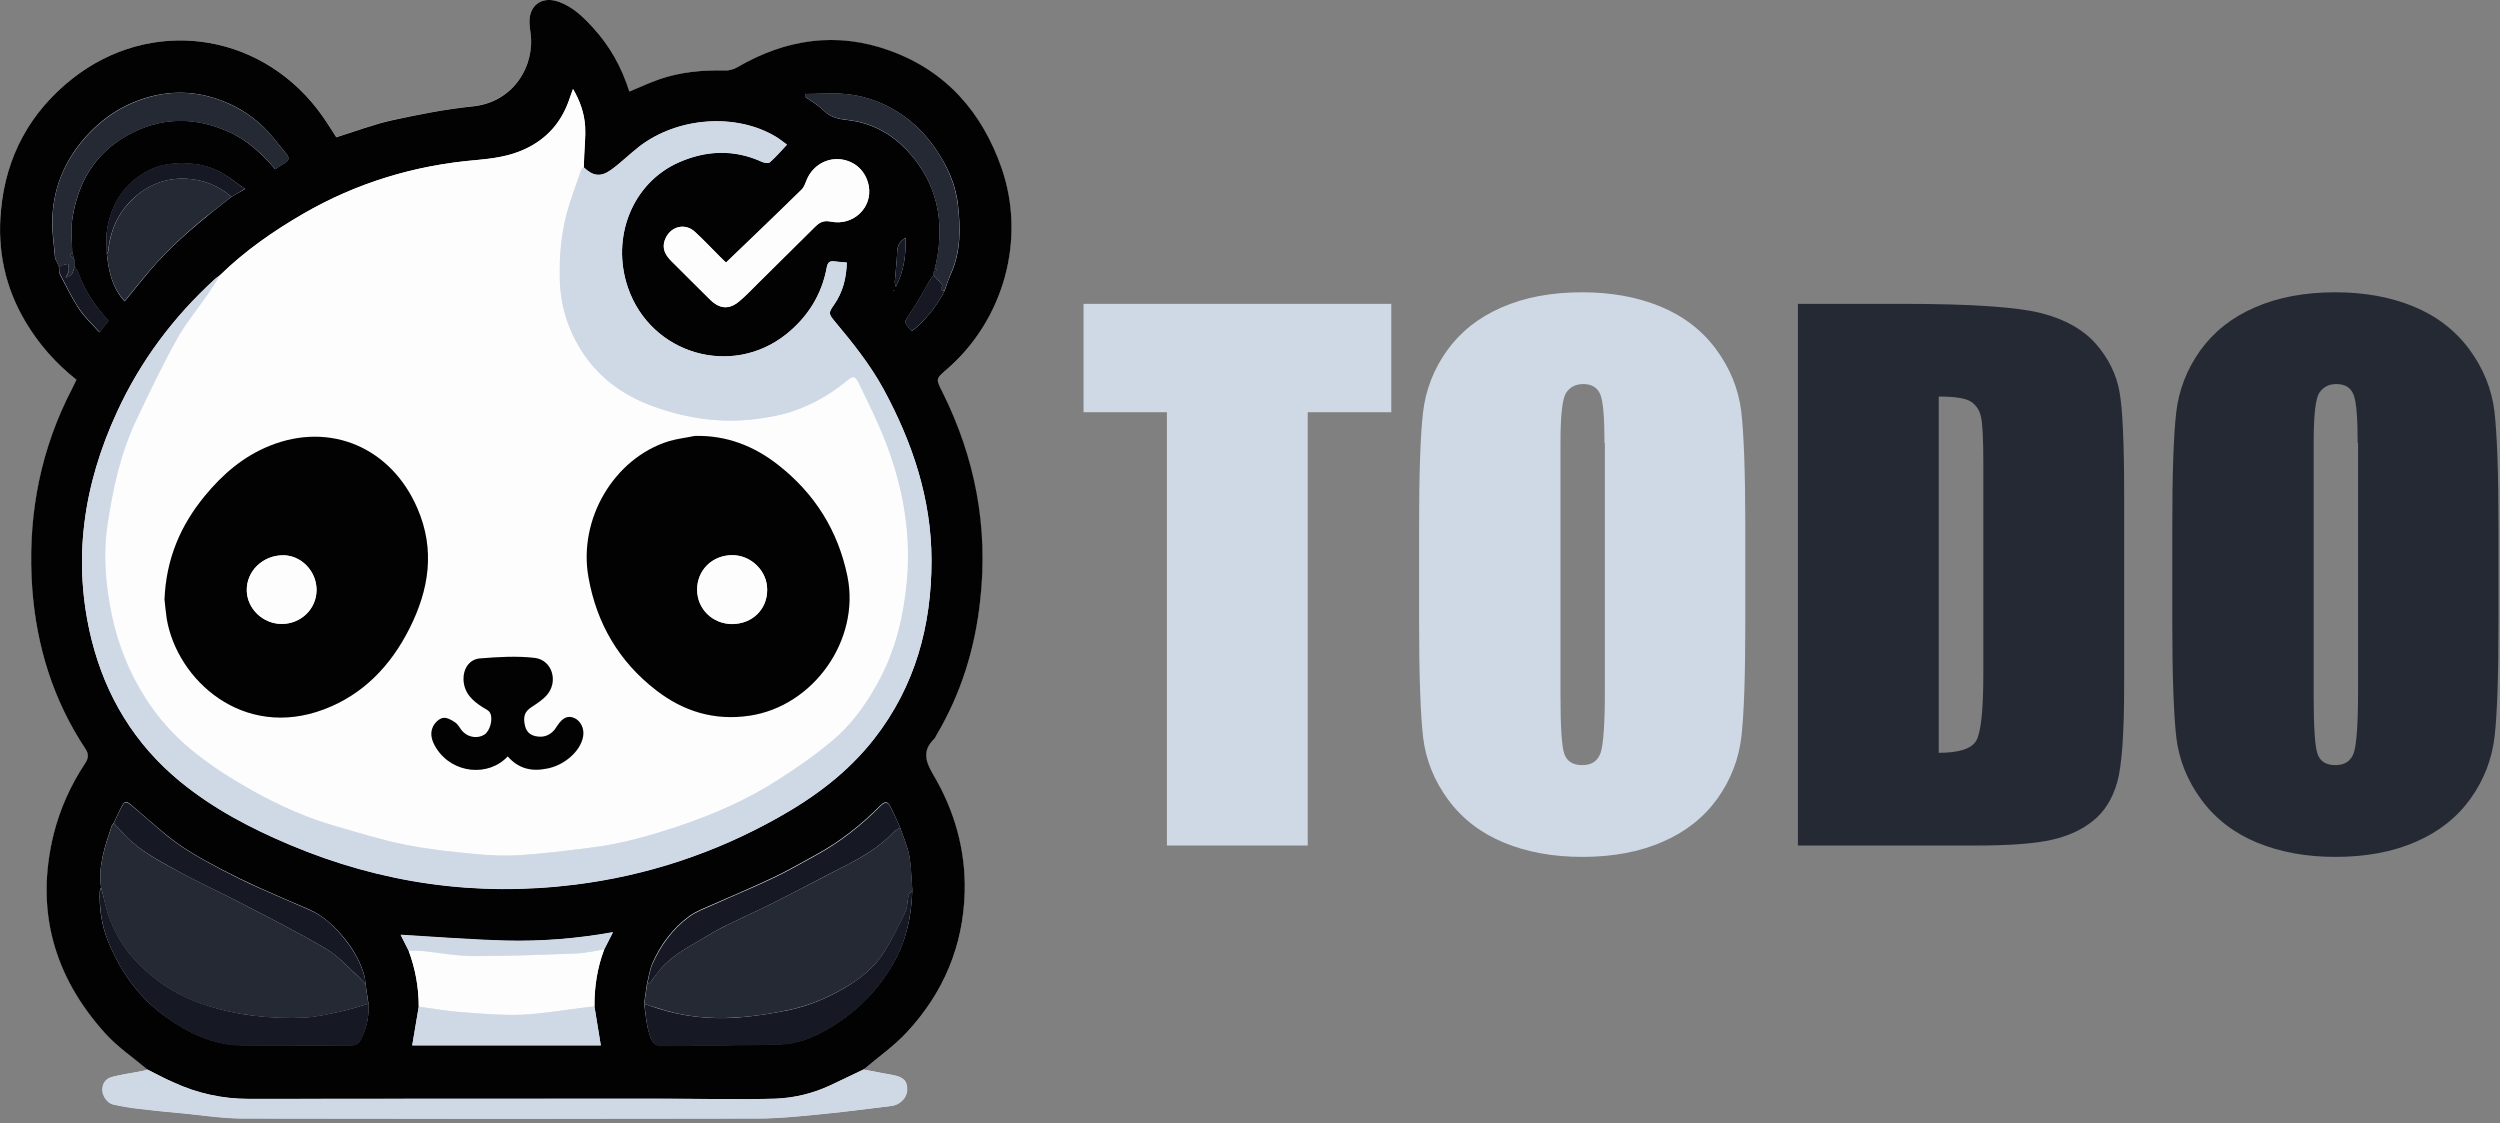 <?xml version="1.0" encoding="utf-8"?>
<!-- Generator: Adobe Illustrator 28.0.0, SVG Export Plug-In . SVG Version: 6.00 Build 0)  -->
<svg version="1.1" id="Ebene_1" xmlns="http://www.w3.org/2000/svg" xmlns:xlink="http://www.w3.org/1999/xlink" x="0px" y="0px"
	 viewBox="0 0 1340.3 602.3" style="enable-background:new 0 0 1340.3 602.3;" xml:space="preserve">
<rect x="0" y="0" width="1340.3" height="602.3" fill="#808080" stroke="none"/>
<style type="text/css">
	.st0{fill:#DDE4EE;}
	.st1{fill:#020202;}
	.st2{fill:#CFD9E5;}
	.st3{fill:#FDFDFD;}
	.st4{fill:#242934;}
	.st5{fill:#161923;}
</style>
<path class="st0" d="M463,573.4c7.7-6.5,16.1-12.4,22.9-19.7c19.8-21.2,30.6-46.5,31.2-75.7c0.5-22.5-5.6-43.5-17-62.8
	c-4.2-7-5.9-12.8,0.6-18.9c0.4-0.4,0.7-1,1-1.6c13.4-22.4,20.8-46.8,23.7-72.7c4.3-39.3-2.8-76.5-20.3-111.8c-3.5-7-3.5-7,2.3-12
	c30.6-26.4,42.7-69.8,29.5-107.9c-10.4-30-29.7-52.2-60.1-63.1c-28.5-10.2-55.8-6.1-81.7,9c-1.9,1.1-4.4,1.7-6.6,1.7
	c-12-0.4-23.7,0.8-35.1,4.7c-5.5,1.9-10.8,4.4-16.1,6.6C333,35.7,327.1,24.9,318,14.9C312.8,9.2,307.2,3.7,299.7,1
	c-9.3-3.4-16.5,2-15.8,11.8c0.1,1.5,0.3,3,0.5,4.5c2.6,17.8-9.1,37.3-30.7,39.6c-14.5,1.6-28.9,4.3-43.1,7.4
	c-10.2,2.2-20,6-30.3,9.2c-3.2-4.7-6.3-10.1-10.1-15C137.8,16.8,80.6,9.4,39,42C16.1,60,3.2,84,0.5,113
	c-1.9,21.2,2.4,41.3,13.4,59.7c7.1,11.9,16.1,22.2,27.2,30.9c-1.9,3.8-3.8,7.4-5.5,11.1c-15.2,32-20.7,65.7-18.2,100.9
	c2.2,31,11.2,59.8,28.4,85.7c2,3,1.8,5.2-0.1,8C38,421,32.2,433.5,28.9,447.1c-10,40.6-0.1,76.2,27.6,106.9c6.6,7.3,15,13,22.6,19.4
	c-0.8,0.2-1.6,0.6-2.4,0.7c-5.5,1.1-11,1.8-16.4,3.2c-3.4,0.9-5.4,3.5-5.2,7.3c0.1,3,2.8,6.8,5.8,7.5c4.5,1,9,1.7,13.6,2.3
	c7.8,0.9,15.5,1.7,23.3,2.4c10.7,1,21.5,2.7,32.2,2.8c92.1,0.2,184.2,0.2,276.3,0c11.3,0,22.6-1.2,33.8-2.3
	c12.6-1.2,25.1-2.9,37.7-4.4c4.6-0.5,8.4-4.2,8.6-8.4c0.2-4.9-1.9-7.1-7.7-8.2C473.4,575.4,468.2,574.4,463,573.4L463,573.4z"/>
<path class="st1" d="M79,573.4c-7.6-6.4-16-12.1-22.6-19.4c-27.7-30.7-37.6-66.3-27.6-106.9c3.4-13.6,9.1-26.1,16.8-37.8
	c1.9-2.8,2.1-5.1,0.1-8c-17.2-26-26.1-54.7-28.4-85.7c-2.5-35.2,3-68.9,18.2-100.9c1.8-3.7,3.6-7.3,5.5-11.1
	c-11.1-8.8-20.1-19-27.2-30.9C2.8,154.3-1.5,134.2,0.5,113C3.1,84,16.1,60,39,42c41.6-32.6,98.8-25.2,131.2,16.6
	c3.8,4.9,7,10.3,10.1,15c10.3-3.2,20.1-7,30.3-9.2c14.2-3.1,28.6-5.9,43.1-7.4c21.7-2.3,33.3-21.9,30.7-39.6c-0.2-1.5-0.4-3-0.5-4.5
	C283.2,3,290.4-2.4,299.7,1c7.5,2.7,13.1,8.2,18.3,13.9c9.1,10,15.1,20.8,19.4,34.2c5.4-2.2,10.6-4.7,16.1-6.6
	c11.3-3.9,23.1-5,35.1-4.7c2.2,0.1,4.7-0.6,6.6-1.7c25.9-15.1,53.2-19.3,81.7-9c30.4,10.9,49.7,33.2,60.1,63.1
	c13.2,38.2,1.1,81.5-29.5,107.9c-5.9,5.1-5.8,5-2.3,12c17.6,35.3,24.7,72.5,20.3,111.8c-2.8,25.9-10.3,50.2-23.7,72.7
	c-0.3,0.5-0.5,1.2-1,1.6c-6.4,6.2-4.7,11.9-0.6,18.9c11.4,19.2,17.5,40.3,17,62.8c-0.7,29.2-11.4,54.5-31.2,75.7
	c-6.8,7.3-15.2,13.2-22.9,19.7c-5.9,2.8-11.8,5.7-17.8,8.5c-9.4,4.4-19.5,6.8-29.7,7.2c-20.6,0.6-41.2,0-61.8,0
	c-73.4,0-146.9,0-220.3,0.1c-14.1,0-27.5-2.9-40.3-8.8C88.3,578.3,83.7,575.8,79,573.4L79,573.4z M506.5,155.7
	c1.1-3.1,2.1-6.3,3.5-9.3c5.2-11.8,5-24.1,3.6-36.5c-1.2-11.3-5.9-21.3-12.3-30.5c-6.2-9-14-16.2-23.7-21.5
	c-7.8-4.2-16.1-6.8-24.8-7.5c-6.9-0.6-14,0-20.9,0c-0.1,0.5-0.2,1-0.3,1.5c3.4,2.4,7.1,4.5,10,7.4c3.5,3.5,7.7,4.5,12.3,5
	c16.7,1.8,29.3,10.7,38.7,24.1c11.8,16.9,13.4,35.7,8.7,55.4c-0.2,0.7-0.5,1.5-0.7,2.2c0,0.5,0,1-0.1,1.5c-0.7,1-1.5,2-2.1,3
	c-3.3,5.6-6.3,11.5-10,16.8c-3.8,5.5-4.2,5.2,0.5,10.1C494.8,173.4,502.5,163.9,506.5,155.7L506.5,155.7z M124.1,105.5
	c2-1.1,4-2.3,7.3-4.2c-2-1.4-3.3-2.2-4.5-3.1C120.3,93,113.3,89,104.6,88c-9.8-1.1-19.1-0.3-27.6,4.9c-11.4,7-17.6,17.6-19.6,30.6
	c-0.6,4.2-0.1,8.5-0.1,12.8c1,9.1,2.7,17.8,9.5,25.3c3.6-4.4,7-8.5,10.3-12.6c9.7-12.1,21-22.6,33-32.3
	C114.7,112.8,119.4,109.2,124.1,105.5L124.1,105.5z M38.7,135.5c0-6.1-0.9-12.4,0.1-18.3C41.8,98,50.6,82.5,68,72.7
	c17.7-10,35.8-10.3,54.1-2.3c10.1,4.4,18.1,11.7,25.4,20.3c1.8-1.2,3.4-2.3,5.1-3.3c2.1-1.3,2.8-2.6,1-4.8c-3.1-3.7-6-7.6-9.2-11.2
	c-7.1-8-15.8-13.8-25.7-17.5c-12.5-4.8-25.5-5.5-38.5-2c-13.5,3.7-24.8,10.9-34.2,21.4c-11.8,13.2-17.9,28.5-18,46.1
	c0,6.3,1,12.6,1.5,18.9c0.2,0.5,0.4,1,0.7,1.5c0.5,1,0.9,2.1,1.4,3.1c0.2,1.5-0.1,3.2,0.6,4.4c3.2,6.2,6.4,12.6,10.2,18.4
	c2.9,4.4,7,8.1,10.9,12.5c2-2.6,3.4-4.4,4.8-6.2c-7-7.8-12.7-16-16.1-25.6c-0.4-1.3-1.4-2.4-2.1-3.6c0-1.2-0.1-2.4-0.1-3.7
	C39.6,138,39.1,136.7,38.7,135.5L38.7,135.5z M224.5,539.7c-1.2,6.9-2.3,13.9-3.5,20.8h101.1c-1.2-7.1-2.3-14-3.4-20.8
	c-0.1-10.5,1.5-20.8,5.2-30.6c1.5-2.9,3-5.8,4.7-9.2c-19.4,3.4-38.3,4.9-57.3,4.5c-18.8-0.5-37.6-2-56.5-3.1
	c1.3,2.6,2.8,5.5,4.3,8.5C222.7,519.4,224.5,529.4,224.5,539.7L224.5,539.7z M346.8,527.7c-0.5,3.5-1,7-1.5,10.4
	c0.8,5.1,1.1,10.4,2.6,15.3c0.9,2.9,1.7,7.2,6.4,7.2c21.3-0.2,42.7-0.2,64-0.8c11.5-0.3,21.6-5.5,30.9-11.6
	c11.8-7.8,21.4-17.9,28.8-30.2c7.6-12.6,10.7-26.3,11.1-40.7c-0.5-6.3-0.6-12.6-1.7-18.8c-1-5.1-3.2-10-4.9-15
	c-1.8-3.9-3.4-7.9-5.5-11.7c-1.4-2.6-3.2-1.8-5.1,0.1c-10.3,10.4-21.7,19.4-34.6,26.4c-7.6,4.2-15.1,8.5-22.9,12.2
	c-10.5,5-21.3,9.5-31.9,14.2c-4.5,2-9.3,3.7-13.2,6.6c-8.8,6.5-15.2,15.2-19.6,25.2C348.2,520.2,347.7,524.1,346.8,527.7
	L346.8,527.7z M196,527.7c-0.2-1.6-0.3-3.2-0.7-4.8c-2-7-5.4-13.2-10-19c-5.5-6.9-11.7-12.9-19.9-16.5c-9-3.8-18-7.7-26.9-11.7
	c-6.6-3-13.2-6.2-19.7-9.6c-10.3-5.4-20.5-11-29.5-18.4c-6.4-5.2-12.6-10.8-19-16.2c-1.2-1-3.1-2.6-4.4-0.3c-1.9,3.2-3.3,6.7-4.9,10
	c-0.4,0.6-1,1.2-1.2,1.8c-3.5,10.6-7.3,21.2-5.6,32.7c-0.2,0.7-0.6,1.4-0.7,2c-0.4,9.4,1,18.6,4.6,27.3
	c6.7,16.2,16.6,30.1,31.1,40.3c12,8.5,25,14.8,40.1,15c19.5,0.2,38.9,0,58.4,0.1c3.2,0,4.8-1.2,6-3.8c2.9-5.9,4.3-12.2,3.8-18.8
	C197,534.7,196.5,531.2,196,527.7L196,527.7z M313,89.7c0.1-2.1,0.1-4.2,0.2-6.3c0.2-5.2,0.8-10.4,0.5-15.6
	c-0.5-6.9-2.7-13.5-6.5-20.1c-0.9,2.5-1.6,4.4-2.2,6.2c-4.2,12-12,20.8-23.7,26.1c-8.2,3.8-17,5-25.8,5.8
	c-33.2,2.8-64.3,12.2-93.1,28.9c-16,9.3-31.1,19.8-44.4,32.8c-1,0.8-2,1.4-2.9,2.3c-22.1,20.2-39.7,43.7-52.3,71
	c-18.1,39.2-24.2,79.8-13.7,122.2c7.6,30.3,23.1,56,47.3,75.9c17.8,14.6,38,25.2,59.1,34.1c49.1,20.7,100,27.9,152.8,21.3
	c38.5-4.8,74.8-16.8,108.8-35.9c19.7-11,37.5-24.3,51.5-42.2c22-28.2,30.8-60.6,30.8-95.8c0-32.9-10.2-63.1-25.7-91.7
	c-7.2-13.2-16.6-24.9-26.2-36.4c-3.5-4.2-3.3-4.6-0.2-9.1c4.6-6.7,6.5-14.2,6.7-22.4c-2.3-0.2-4.5-0.3-6.5-0.6
	c-2.8-0.4-3.8,0.6-4.3,3.5c-2.7,14.5-10.2,26.3-21.5,35.4c-29.3,23.6-72.7,10.8-85-24.7c-9.4-27.1,2.3-56.3,27.2-67.3
	c14.7-6.5,29.7-7.1,44.6-0.3c1.3,0.6,3.5,0.9,4.3,0.2c3.2-2.8,5.9-6,9.1-9.4c-2.1-1.5-3.8-2.9-5.7-4.1c-21.4-13-53-10.8-73.7,5.3
	c-5.1,4-9.7,8.6-15,12.4C322.1,95.1,317.9,94.4,313,89.7L313,89.7z M389.2,140.7c-1.2-1.1-2.4-2.2-3.5-3.3c-4.4-4.4-8.7-9-13.3-13.2
	c-5-4.6-12.3-3-15.4,3.1c-2.2,4.4-1.5,8.2,2.7,12.5c6.9,7,14,13.9,21,20.9c5.1,5,10.2,5.4,15.6,0.8c3.4-2.9,6.5-6.2,9.7-9.3
	c10.2-10.1,20.4-20.2,30.6-30.3c2.4-2.4,4.5-4,8.7-3.1c12.1,2.5,22.5-7.6,20.4-19.1c-1.5-7.9-7.3-13.4-15.2-14.3
	c-7.5-0.8-14.6,3.4-17.8,10.4c-0.9,2-1.5,4.4-3,5.8C416.5,114.6,403,127.5,389.2,140.7L389.2,140.7z M485.5,127.4
	c-3.2,2-4.4,4.3-4.5,7.6c-0.2,5.4-0.9,10.8-1.3,16.2c0,0.6,0.3,1.2,0.6,2.6C484.6,145.2,485.8,136.8,485.5,127.4z M479.1,155.5
	c0,0.1-0.1,0.2-0.1,0.3c0,0,0.2,0.1,0.3,0.1c0-0.1,0.1-0.2,0.1-0.3C479.3,155.5,479.1,155.5,479.1,155.5z"/>
<path class="st2" d="M79,573.4c4.7,2.3,9.3,4.8,14,7c12.8,5.9,26.2,8.8,40.3,8.8c73.4-0.1,146.9-0.1,220.3-0.1
	c20.6,0,41.2,0.5,61.8,0c10.2-0.3,20.3-2.8,29.7-7.2c6-2.8,11.9-5.7,17.8-8.5c5.2,1,10.4,2,15.6,3c5.8,1.1,7.9,3.2,7.7,8.2
	c-0.2,4.2-3.9,7.9-8.6,8.4c-12.6,1.5-25.1,3.2-37.7,4.4c-11.2,1.1-22.5,2.3-33.8,2.3c-92.1,0.2-184.2,0.2-276.3,0
	c-10.8,0-21.5-1.8-32.3-2.8c-7.8-0.7-15.6-1.5-23.3-2.4c-4.6-0.5-9.1-1.3-13.6-2.3c-3-0.6-5.7-4.5-5.8-7.5c-0.2-3.8,1.8-6.4,5.2-7.3
	c5.4-1.4,10.9-2.1,16.4-3.2C77.4,574,78.2,573.7,79,573.4L79,573.4z"/>
<path class="st3" d="M118,147.5c13.3-13,28.4-23.5,44.4-32.8c28.8-16.7,59.9-26.1,93.1-28.9c8.8-0.8,17.6-2,25.8-5.8
	c11.6-5.4,19.4-14.1,23.7-26.1c0.6-1.9,1.3-3.7,2.2-6.2c3.9,6.6,6.1,13.1,6.5,20.1c0.3,5.2-0.3,10.4-0.5,15.6
	c-0.1,2.1-0.1,4.2-0.2,6.3c-0.4,0.4-1.1,0.8-1.2,1.3c-2.2,6.1-4.3,12.2-6.3,18.3c-4.3,13.3-5.6,27-5.2,40.9
	c0.3,11.6,3.2,22.5,8.5,32.5c9.1,17.3,23.6,28.7,41.9,35.3c17.8,6.3,36.2,9,55.1,6.6c6.6-0.9,13.3-2,19.6-4.2
	c10.2-3.5,19.5-8.8,27.9-15.6c4.6-3.7,5.2-3.7,7.8,1.7c4.5,9.3,9.1,18.5,12.9,28c9.7,24.2,14.6,49.2,12.5,75.5
	c-1.6,20-6.2,39-16,56.6c-6.4,11.5-14.1,22.1-24.2,30.6c-8.9,7.5-18.6,14.2-28.4,20.5c-16.6,10.8-34.6,18.7-53.3,25
	c-15.2,5.1-30.6,9.6-46.6,11.6c-13,1.6-26.1,3.3-39.2,4.2c-8.2,0.5-16.5,0.1-24.6-0.7c-12.5-1.2-25-2.5-37.2-5
	c-12.4-2.5-24.5-6.3-36.7-9.8c-15.5-4.4-30.2-11-44.3-18.8c-11.6-6.5-22.9-13.5-33.2-22.1c-9.9-8.1-18.2-17.5-24.9-28.1
	c-8.6-13.6-14.6-28.5-17.9-44.4c-3.3-16-4.7-32.1-2.3-48.2c2.9-19.4,7-38.6,15.6-56.5c6.9-14.4,13.7-28.8,21.4-42.7
	c4.9-8.9,11.5-16.8,17.3-25.2C114,153.8,116,150.6,118,147.5L118,147.5z M88.2,321.3c0.3,2.6,0.6,6.6,1.3,10.5
	c5.6,32.8,40.9,64.8,84.3,48.5c21.2-8,35.9-23.6,45.9-43.5c10.3-20.7,13.7-41.9,4.2-64.2c-14-32.6-46.7-46.7-79.2-33.6
	c-14.2,5.7-25.3,15.4-34.9,27C96.9,281.6,89.2,299.4,88.2,321.3L88.2,321.3z M372.5,233.7c-4.6,0.9-9.3,1.5-13.8,2.9
	c-29.5,9.1-48.8,41.9-43.2,73c4.4,24.8,16.3,45.1,36.2,60.5c14.7,11.4,31.3,16.5,50.1,13.7c34.4-5.2,59.5-40.7,52.5-74.8
	c-5-24.3-17.4-44.1-36.8-59.4C404.4,239.2,389.6,233.3,372.5,233.7L372.5,233.7z M272.2,405.5c5.7,6.6,12.7,8.2,20.8,6.8
	c9.5-1.7,18.3-9.3,19.7-17.2c0.8-4.2-1.3-8.5-4.8-10c-3.4-1.4-6.2-0.1-8.9,4c-0.5,0.7-0.9,1.5-1.5,2.2c-2.3,2.8-5.2,4.2-8.8,3.8
	c-3.5-0.4-6.2-2.1-7.1-5.6c-1.3-5.2-0.1-8,3.4-10.2c2.9-1.9,5.9-3.9,8.2-6.4c6.4-7.3,3-18.9-6.5-20c-9.7-1.1-19.7-0.5-29.4,0.3
	c-5.6,0.5-8.9,5.6-8.7,11.4c0.2,7.2,4.8,11.4,10.5,14.9c1.3,0.8,3.1,1.6,3.7,2.8c1.7,3.3,0,9.6-2.8,11.6c-3.3,2.3-8.4,1.9-11.6-1.3
	c-1.6-1.6-2.5-3.9-4.3-5.1c-1.9-1.3-4.5-2.8-6.5-2.4c-2,0.4-4.3,2.6-5.3,4.5c-2,4-0.5,8.1,1.7,11.7
	C242.7,415,262.1,416.5,272.2,405.5L272.2,405.5z"/>
<path class="st2" d="M118,147.5c-2.1,3.2-4.1,6.4-6.2,9.5c-5.8,8.4-12.4,16.4-17.3,25.2c-7.7,13.9-14.6,28.3-21.4,42.7
	c-8.6,17.9-12.7,37.1-15.6,56.5c-2.4,16.1-1,32.2,2.3,48.2c3.3,15.9,9.3,30.8,17.9,44.4c6.7,10.6,15.1,20,24.9,28.1
	c10.4,8.5,21.6,15.6,33.2,22.1c14.1,7.8,28.8,14.4,44.3,18.8c12.2,3.5,24.3,7.3,36.7,9.8c12.2,2.5,24.8,3.8,37.2,5
	c8.2,0.8,16.5,1.2,24.6,0.7c13.1-0.9,26.2-2.5,39.2-4.2c16-2,31.4-6.5,46.6-11.6c18.7-6.3,36.7-14.2,53.3-25
	c9.8-6.3,19.5-13,28.4-20.5c10.1-8.4,17.8-19,24.2-30.6c9.8-17.6,14.3-36.6,16-56.6c2.1-26.3-2.8-51.3-12.5-75.5
	c-3.8-9.5-8.4-18.8-12.9-28c-2.6-5.4-3.2-5.5-7.8-1.7c-8.4,6.8-17.8,12.1-27.9,15.6c-6.3,2.2-13,3.3-19.6,4.2
	c-18.9,2.5-37.2-0.2-55.1-6.6c-18.3-6.5-32.8-18-41.9-35.3c-5.3-10-8.2-20.9-8.5-32.5c-0.4-13.9,0.9-27.6,5.2-40.9
	c2-6.2,4.2-12.2,6.3-18.3c0.2-0.5,0.8-0.9,1.2-1.3c4.9,4.7,9.1,5.4,14.7,1.4c5.3-3.8,9.9-8.4,15-12.4c20.7-16.1,52.3-18.3,73.7-5.3
	c1.9,1.1,3.6,2.6,5.7,4.1c-3.2,3.4-6,6.6-9.1,9.4c-0.8,0.7-3.1,0.4-4.3-0.2c-15-6.8-29.9-6.2-44.6,0.3c-24.8,11-36.5,40.3-27.2,67.3
	c12.3,35.6,55.7,48.3,85,24.7c11.3-9.1,18.8-21,21.5-35.4c0.5-2.9,1.5-3.9,4.3-3.5c2.1,0.3,4.2,0.4,6.5,0.6
	c-0.3,8.3-2.1,15.8-6.7,22.4c-3.1,4.5-3.3,4.9,0.2,9.1c9.6,11.5,19,23.2,26.2,36.4c15.5,28.6,25.6,58.8,25.7,91.7
	c0.1,35.2-8.8,67.7-30.8,95.8c-14,17.9-31.9,31.2-51.5,42.2c-33.9,19-70.2,31-108.8,35.9c-52.8,6.6-103.8-0.7-152.8-21.3
	c-21.2-8.9-41.4-19.5-59.1-34.1c-24.2-20-39.8-45.6-47.3-75.9c-10.5-42.3-4.4-83,13.7-122.2c12.5-27.2,30.2-50.8,52.3-71
	C116,148.9,117,148.2,118,147.5L118,147.5z"/>
<path class="st4" d="M54.2,475.9c-1.7-11.5,2.1-22.1,5.6-32.7c0.2-0.7,0.8-1.2,1.2-1.8c2.2,2.3,4.4,4.7,6.6,7
	c7.9,8.1,17.9,13.3,27.7,18.6c11.5,6.3,23.5,11.7,35.1,17.8c15,7.8,30.1,15.4,44.6,24c6.5,3.8,11.6,9.9,17.4,15
	c1.3,1.2,2.4,2.6,3.6,3.9c0.5,3.5,1,7,1.5,10.5c-5.2,1.5-10.3,3.1-15.6,4.3c-6.2,1.3-12.4,2.8-18.7,3.1c-18.3,0.8-36.4-1.2-54-7
	c-11.8-3.9-22.1-10.1-31.2-18.2c-11-9.9-18.6-22-21.9-36.6C55.6,481.1,54.9,478.5,54.2,475.9L54.2,475.9z"/>
<path class="st4" d="M345.4,538.2c0.5-3.5,1-7,1.5-10.4c0.7-0.5,1.5-0.8,2-1.4c1.9-2.4,3.5-5.1,5.6-7.3c6.9-7.8,16.2-12.2,24.9-17.5
	c3.6-2.2,7.3-4.1,11.1-6c8.3-4.1,16.8-7.8,25-12c12.5-6.3,24.9-12.9,37.4-19.3c9.5-4.8,18.7-10.2,26.1-18.1c1-1,2.4-1.7,3.6-2.5
	c1.7,5,3.9,9.8,4.9,15c1.2,6.2,1.2,12.5,1.7,18.8c-0.7,0.8-1.8,1.5-2,2.3c-0.8,3.1-0.6,6.6-1.9,9.4c-3.5,7.5-7.2,14.9-11.7,21.8
	c-5,7.8-12.4,13.7-20.3,18.3c-9.2,5.5-19.2,9.7-29.7,12c-9.5,2.1-19.3,3.6-29,4.2c-14.3,1-28.5-0.5-42.2-5.1
	C350,539.8,347.7,539,345.4,538.2L345.4,538.2z"/>
<path class="st3" d="M323.9,509c-3.7,9.9-5.3,20.1-5.2,30.6c-1.4,0.1-2.7,0.2-4.1,0.4c-11.7,1.4-23.3,3.5-35,4
	c-10.9,0.5-21.8-0.5-32.7-1.4c-7.5-0.6-15-1.9-22.4-2.9c0-10.3-1.8-20.3-5.4-30c2.5,0,5-0.1,7.5,0.2c9,0.9,18,2.7,27,2.7
	c18.6,0,37.3-0.7,56-1.4C314.4,510.9,319.1,509.7,323.9,509L323.9,509z"/>
<path class="st3" d="M389.3,140.8c13.8-13.3,27.2-26.1,40.5-39.1c1.5-1.5,2.1-3.8,3-5.8c3.2-7.1,10.3-11.3,17.8-10.5
	c7.9,0.9,13.7,6.4,15.2,14.3c2.1,11.5-8.3,21.6-20.4,19.1c-4.2-0.8-6.3,0.7-8.7,3.1c-10.2,10.1-20.4,20.2-30.6,30.3
	c-3.2,3.2-6.3,6.5-9.7,9.3c-5.4,4.6-10.5,4.2-15.6-0.8c-7-6.9-14-13.9-21-20.9c-4.2-4.2-4.9-8.1-2.7-12.5c3.1-6.1,10.3-7.7,15.4-3.1
	c4.6,4.2,8.9,8.8,13.3,13.2C386.9,138.6,388.1,139.7,389.3,140.8L389.3,140.8z"/>
<path class="st5" d="M54.2,475.9c0.7,2.6,1.4,5.2,2,7.8c3.3,14.6,10.9,26.8,21.9,36.6c9.1,8.2,19.4,14.3,31.2,18.2
	c17.6,5.9,35.6,7.8,54,7c6.3-0.3,12.5-1.8,18.7-3.1c5.2-1.1,10.4-2.8,15.6-4.3c0.4,6.6-0.9,12.8-3.8,18.8c-1.3,2.6-2.9,3.8-6,3.8
	c-19.5-0.2-38.9,0.1-58.4-0.1c-15.1-0.2-28.1-6.5-40.1-15c-14.4-10.3-24.4-24.1-31.1-40.3c-3.6-8.7-5-17.9-4.6-27.3
	C53.6,477.3,54,476.6,54.2,475.9L54.2,475.9z"/>
<path class="st4" d="M29.6,138.4c-0.5-6.3-1.5-12.6-1.5-18.9c0-17.6,6.1-32.9,18-46.1C55.5,62.9,66.8,55.7,80.3,52
	c13-3.6,26-2.8,38.5,2c9.8,3.8,18.6,9.5,25.7,17.5c3.2,3.6,6.1,7.5,9.2,11.2c1.8,2.1,1.1,3.5-1,4.8c-1.7,1-3.3,2.1-5.1,3.3
	c-7.2-8.6-15.3-15.9-25.4-20.3c-18.4-8-36.4-7.7-54.1,2.3C50.6,82.5,41.8,98,38.8,117.1c-0.9,6-0.1,12.2-0.1,18.3
	c-0.4,0.5-1.2,1.4-1.2,1.5c0.8,0.8,1.6,1.6,2.5,2.3c0,1.2,0.1,2.4,0.1,3.7c-1.1,2.1-0.7,5.3-4.9,6c0.8-1.5,1.5-2.5,1.6-3.5
	c0.2-1.3-0.1-2.6-0.2-3.9c-1.1,0.2-2.2,0.4-3.3,0.8c-0.6,0.2-1.1,0.6-1.6,0.9c-0.5-1-0.9-2.1-1.4-3.1
	C30.1,139.4,29.8,138.9,29.6,138.4L29.6,138.4z"/>
<path class="st5" d="M345.4,538.2c2.3,0.8,4.6,1.6,6.9,2.3c13.7,4.5,27.9,6,42.2,5.1c9.7-0.7,19.5-2.2,29-4.2
	c10.5-2.3,20.5-6.5,29.7-12c7.9-4.7,15.3-10.5,20.3-18.3c4.5-6.9,8.1-14.4,11.7-21.8c1.3-2.8,1.2-6.3,1.9-9.4c0.2-0.9,1.3-1.6,2-2.3
	c-0.5,14.5-3.5,28.1-11.1,40.7c-7.4,12.2-16.9,22.4-28.8,30.2c-9.3,6.1-19.5,11.3-30.9,11.6c-21.3,0.6-42.6,0.6-64,0.8
	c-4.7,0-5.5-4.3-6.4-7.2C346.4,548.6,346.2,543.3,345.4,538.2L345.4,538.2z"/>
<path class="st4" d="M124.1,105.5c-4.7,3.7-9.4,7.3-14,11c-12,9.7-23.2,20.3-33,32.3c-3.3,4.1-6.7,8.2-10.3,12.6
	c-6.8-7.4-8.5-16.2-9.5-25.3c0.2-0.4,0.6-0.8,0.7-1.3c1.1-10.7,4.9-20,12.7-27.6c8.1-8,17.9-11.9,29.1-11.4
	C108.8,96.2,117.1,99.5,124.1,105.5L124.1,105.5z"/>
<path class="st5" d="M482.6,443.7c-1.2,0.8-2.6,1.5-3.6,2.5c-7.4,7.9-16.6,13.2-26.1,18.1c-12.5,6.3-24.9,13-37.4,19.3
	c-8.3,4.2-16.7,7.9-25,12c-3.8,1.8-7.5,3.8-11.1,6c-8.7,5.3-18,9.7-24.9,17.5c-2,2.3-3.7,4.9-5.6,7.3c-0.5,0.6-1.3,0.9-2,1.4
	c1-3.7,1.4-7.6,2.9-11c4.5-10,10.8-18.7,19.6-25.2c3.9-2.9,8.7-4.6,13.2-6.6c10.6-4.8,21.4-9.2,31.9-14.2c7.8-3.7,15.3-8,22.9-12.2
	c12.9-7,24.3-16,34.6-26.4c1.8-1.9,3.7-2.7,5.1-0.1C479.1,435.7,480.8,439.7,482.6,443.7L482.6,443.7z"/>
<path class="st5" d="M196,527.7c-1.2-1.3-2.3-2.7-3.6-3.9c-5.7-5.1-10.9-11.1-17.4-15c-14.5-8.6-29.6-16.2-44.6-24
	c-11.6-6.1-23.7-11.5-35.1-17.8c-9.7-5.4-19.8-10.5-27.7-18.6c-2.2-2.3-4.4-4.7-6.6-7c1.6-3.4,3-6.8,4.9-10c1.3-2.3,3.1-0.7,4.4,0.3
	c6.4,5.3,12.6,10.9,19,16.2c9.1,7.4,19.3,13,29.5,18.4c6.5,3.4,13,6.6,19.7,9.6c8.9,4,17.9,7.8,26.9,11.7
	c8.3,3.5,14.4,9.5,19.9,16.5c4.5,5.7,8,11.9,10,19C195.7,524.5,195.8,526.1,196,527.7L196,527.7z"/>
<path class="st2" d="M224.5,539.7c7.5,1,14.9,2.4,22.4,2.9c10.9,0.8,21.8,1.8,32.7,1.4c11.7-0.5,23.3-2.6,35-4
	c1.4-0.2,2.7-0.2,4.1-0.4c1.1,6.9,2.2,13.7,3.4,20.8H221C222.2,553.6,223.3,546.7,224.5,539.7z"/>
<path class="st4" d="M501.2,143.7c4.7-19.7,3.1-38.5-8.7-55.4c-9.3-13.4-21.9-22.3-38.7-24.1c-4.7-0.5-8.8-1.5-12.3-5
	c-2.9-2.9-6.6-5-10-7.4c0.1-0.5,0.2-1,0.3-1.5c7-0.1,14-0.6,20.9,0c8.7,0.7,17,3.3,24.8,7.5c9.7,5.3,17.5,12.5,23.7,21.5
	c6.4,9.2,11,19.3,12.3,30.5c1.4,12.4,1.6,24.7-3.6,36.5c-1.3,3-2.3,6.2-3.5,9.3c-4.1,0.2-0.3-2.3-1.4-3.1c-1.5-1.7-3.1-3.4-4.7-5.2
	c0-0.5,0-1,0.1-1.5c0.7-0.3,1.4-0.6,2.1-0.9C502.1,144.6,501.7,144.2,501.2,143.7L501.2,143.7z"/>
<path class="st2" d="M323.9,509c-4.8,0.7-9.5,1.9-14.3,2.1c-18.6,0.7-37.3,1.5-56,1.4c-9,0-18-1.8-27-2.7c-2.5-0.2-5-0.1-7.5-0.2
	c-1.5-3-3-6-4.3-8.5c18.8,1.1,37.6,2.6,56.5,3.1c19,0.5,37.9-1,57.3-4.5C326.8,503.2,325.4,506.1,323.9,509L323.9,509z"/>
<path class="st5" d="M124.1,105.5c-7-6-15.3-9.3-24.4-9.7c-11.2-0.5-20.9,3.5-29.1,11.4c-7.8,7.7-11.6,17-12.7,27.6
	c-0.1,0.4-0.4,0.8-0.7,1.3c0-4.3-0.5-8.6,0.1-12.8c2-13,8.2-23.6,19.6-30.6c8.5-5.2,17.8-6,27.6-4.9c8.7,1,15.7,5,22.3,10.3
	c1.2,0.9,2.4,1.7,4.5,3.1C128.1,103.2,126.1,104.4,124.1,105.5L124.1,105.5z"/>
<path class="st5" d="M31.7,143.1c0.5-0.3,1-0.7,1.6-0.9c1.1-0.3,2.2-0.5,3.3-0.8c0.1,1.3,0.4,2.6,0.2,3.9c-0.1,1-0.9,2-1.6,3.5
	c4.2-0.7,3.9-3.9,4.9-6c0.7,1.2,1.6,2.3,2.1,3.6c3.4,9.7,9.1,17.9,16.1,25.6c-1.4,1.9-2.8,3.6-4.8,6.2c-3.9-4.4-8-8.1-10.9-12.5
	c-3.9-5.8-7-12.2-10.2-18.4C31.6,146.2,31.8,144.5,31.7,143.1z"/>
<path class="st5" d="M500.4,147.4c1.5,1.7,3.1,3.4,4.7,5.2c1.1,0.7-2.7,3.2,1.4,3.1c-4,8.3-11.7,17.7-17.7,21.7
	c-4.6-4.8-4.3-4.6-0.5-10.1c3.7-5.3,6.7-11.2,10-16.8C499,149.4,499.7,148.4,500.4,147.4L500.4,147.4z"/>
<path class="st5" d="M485.5,127.4c0.3,9.3-0.9,17.8-5.2,26.5c-0.3-1.4-0.7-2-0.6-2.6c0.4-5.4,1.1-10.8,1.3-16.2
	C481.1,131.8,482.3,129.5,485.5,127.4z"/>
<path class="st5" d="M40,139.2c-0.9-0.8-1.8-1.5-2.5-2.3c-0.1-0.1,0.8-1,1.2-1.5C39.1,136.7,39.6,138,40,139.2L40,139.2z"/>
<path class="st5" d="M501.2,143.7c0.5,0.4,0.9,0.9,1.4,1.3c-0.7,0.3-1.4,0.6-2.1,0.9C500.7,145.2,501,144.5,501.2,143.7z"/>
<path class="st5" d="M29.6,138.4c0.2,0.5,0.4,1,0.7,1.5C30.1,139.4,29.8,138.9,29.6,138.4z"/>
<path class="st5" d="M479.1,155.5c0.1,0,0.3,0.1,0.3,0.1c0,0.1-0.1,0.2-0.1,0.3c-0.1,0-0.3-0.1-0.3-0.1
	C479,155.7,479,155.6,479.1,155.5z"/>
<path class="st1" d="M88.2,321.3c0.9-21.9,8.7-39.7,21.5-55.3c9.5-11.6,20.7-21.3,34.9-27c32.5-13.1,65.2,1,79.2,33.6
	c9.6,22.2,6.2,43.5-4.2,64.2c-10,19.9-24.7,35.5-45.9,43.5c-43.4,16.4-78.7-15.7-84.3-48.5C88.8,327.8,88.5,323.9,88.2,321.3
	L88.2,321.3z M151.1,334.5c10.4,0,18.7-8.2,18.6-18.4c0-9.9-8.2-18.4-17.9-18.4c-10.9,0-19.7,8.5-19.5,18.9
	C132.5,326.4,141,334.5,151.1,334.5L151.1,334.5z"/>
<path class="st1" d="M372.5,233.7c17.1-0.4,32,5.5,45,15.8c19.4,15.3,31.8,35.1,36.8,59.4c7,34.1-18.1,69.7-52.5,74.8
	c-18.8,2.8-35.4-2.3-50.1-13.7c-19.9-15.4-31.8-35.7-36.2-60.5c-5.6-31.2,13.7-63.9,43.2-73C363.1,235.2,367.9,234.7,372.5,233.7
	L372.5,233.7z M411.3,316.1c0-10-8.7-18.5-18.8-18.4c-10.7,0-18.9,8.1-18.8,18.6c0.1,10.3,8.3,18.2,18.7,18.3
	C403.4,334.5,411.4,326.7,411.3,316.1L411.3,316.1z"/>
<path class="st1" d="M272.2,405.5c-10.1,11-29.5,9.5-38.3-4.4c-2.3-3.6-3.7-7.7-1.7-11.7c1-2,3.3-4.2,5.3-4.5c2-0.4,4.6,1.1,6.5,2.4
	c1.8,1.2,2.7,3.6,4.3,5.1c3.2,3.2,8.3,3.6,11.6,1.3c2.8-2,4.6-8.3,2.8-11.6c-0.7-1.3-2.4-2-3.7-2.8c-5.6-3.5-10.2-7.7-10.5-14.9
	c-0.2-5.7,3-10.9,8.7-11.4c9.8-0.8,19.8-1.4,29.4-0.3c9.5,1.1,12.9,12.8,6.5,20c-2.3,2.6-5.3,4.5-8.2,6.4c-3.5,2.3-4.7,5-3.4,10.2
	c0.9,3.6,3.5,5.3,7.1,5.6c3.6,0.4,6.6-1.1,8.8-3.8c0.5-0.7,1-1.5,1.5-2.2c2.8-4.2,5.6-5.4,8.9-4c3.5,1.5,5.6,5.7,4.8,10
	c-1.4,7.9-10.2,15.6-19.7,17.2C285,413.7,277.9,412.1,272.2,405.5L272.2,405.5z"/>
<path class="st3" d="M151.1,334.5c-10.1,0-18.6-8.1-18.8-17.9c-0.2-10.4,8.6-18.9,19.5-18.9c9.6,0,17.8,8.5,17.9,18.4
	C169.8,326.3,161.5,334.4,151.1,334.5L151.1,334.5z"/>
<path class="st3" d="M411.3,316.1c0,10.6-8,18.4-18.8,18.4c-10.4,0-18.6-8-18.7-18.3c-0.1-10.5,8.1-18.6,18.8-18.6
	C402.7,297.6,411.3,306.1,411.3,316.1L411.3,316.1z"/>
<g>
	<path class="st2" d="M745.9,162.9V221h-44.8v232.3h-75.5V221h-44.7v-58.1H745.9z"/>
	<path class="st2" d="M935.7,332.9c0,29.2-0.7,49.8-2.1,62c-1.4,12.1-5.7,23.2-12.9,33.3c-7.2,10-17,17.8-29.3,23.1
		c-12.3,5.4-26.7,8.1-43.1,8.1c-15.5,0-29.5-2.5-41.9-7.6c-12.4-5.1-22.3-12.7-29.9-22.9c-7.5-10.2-12-21.2-13.5-33.2
		c-1.4-12-2.2-32.9-2.2-62.8v-49.7c0-29.2,0.7-49.8,2.1-62c1.4-12.1,5.7-23.2,12.9-33.3c7.2-10,17-17.8,29.3-23.1
		c12.3-5.4,26.7-8.1,43.1-8.1c15.5,0,29.5,2.5,41.9,7.6c12.4,5.1,22.3,12.7,29.9,22.9c7.5,10.2,12,21.2,13.5,33.2
		c1.4,12,2.2,32.9,2.2,62.8V332.9z M860.2,237.5c0-13.5-0.7-22.2-2.2-25.9c-1.5-3.8-4.6-5.7-9.2-5.7c-3.9,0-7,1.5-9.1,4.6
		c-2.1,3-3.1,12-3.1,27v135.6c0,16.9,0.7,27.3,2.1,31.2c1.4,3.9,4.6,5.9,9.6,5.9c5.1,0,8.4-2.3,9.9-6.8c1.4-4.5,2.2-15.4,2.2-32.5
		V237.5z"/>
	<path class="st4" d="M963.9,162.9h56.5c36.5,0,61.1,1.7,74,5c12.9,3.3,22.6,8.9,29.3,16.5c6.7,7.7,10.9,16.2,12.6,25.6
		c1.7,9.4,2.5,27.8,2.5,55.3V367c0,26.1-1.2,43.5-3.7,52.3c-2.5,8.8-6.7,15.7-12.8,20.6c-6.1,5-13.6,8.4-22.6,10.4s-22.5,3-40.5,3
		h-95.3V162.9z M1039.4,212.6v191c10.9,0,17.6-2.2,20.1-6.5c2.5-4.4,3.8-16.2,3.8-35.6V248.6c0-13.2-0.4-21.6-1.3-25.3
		c-0.8-3.7-2.8-6.4-5.7-8.2C1053.3,213.4,1047.7,212.6,1039.4,212.6z"/>
	<path class="st4" d="M1339.5,332.9c0,29.2-0.7,49.8-2.1,62c-1.4,12.1-5.7,23.2-12.9,33.3c-7.2,10-17,17.8-29.3,23.1
		c-12.3,5.4-26.7,8.1-43.1,8.1c-15.5,0-29.5-2.5-41.9-7.6c-12.4-5.1-22.3-12.7-29.9-22.9c-7.5-10.2-12-21.2-13.5-33.2
		c-1.4-12-2.2-32.9-2.2-62.8v-49.7c0-29.2,0.7-49.8,2.1-62c1.4-12.1,5.7-23.2,12.9-33.3c7.2-10,17-17.8,29.3-23.1
		c12.3-5.4,26.7-8.1,43.1-8.1c15.5,0,29.5,2.5,41.9,7.6c12.4,5.1,22.3,12.7,29.9,22.9c7.5,10.2,12,21.2,13.5,33.2
		c1.4,12,2.2,32.9,2.2,62.8V332.9z M1264,237.5c0-13.5-0.7-22.2-2.2-25.9c-1.5-3.8-4.6-5.7-9.2-5.7c-3.9,0-7,1.5-9.1,4.6
		c-2.1,3-3.1,12-3.1,27v135.6c0,16.9,0.7,27.3,2.1,31.2c1.4,3.9,4.6,5.9,9.6,5.9c5.1,0,8.4-2.3,9.9-6.8c1.4-4.5,2.2-15.4,2.2-32.5
		V237.5z"/>
</g>
</svg>
